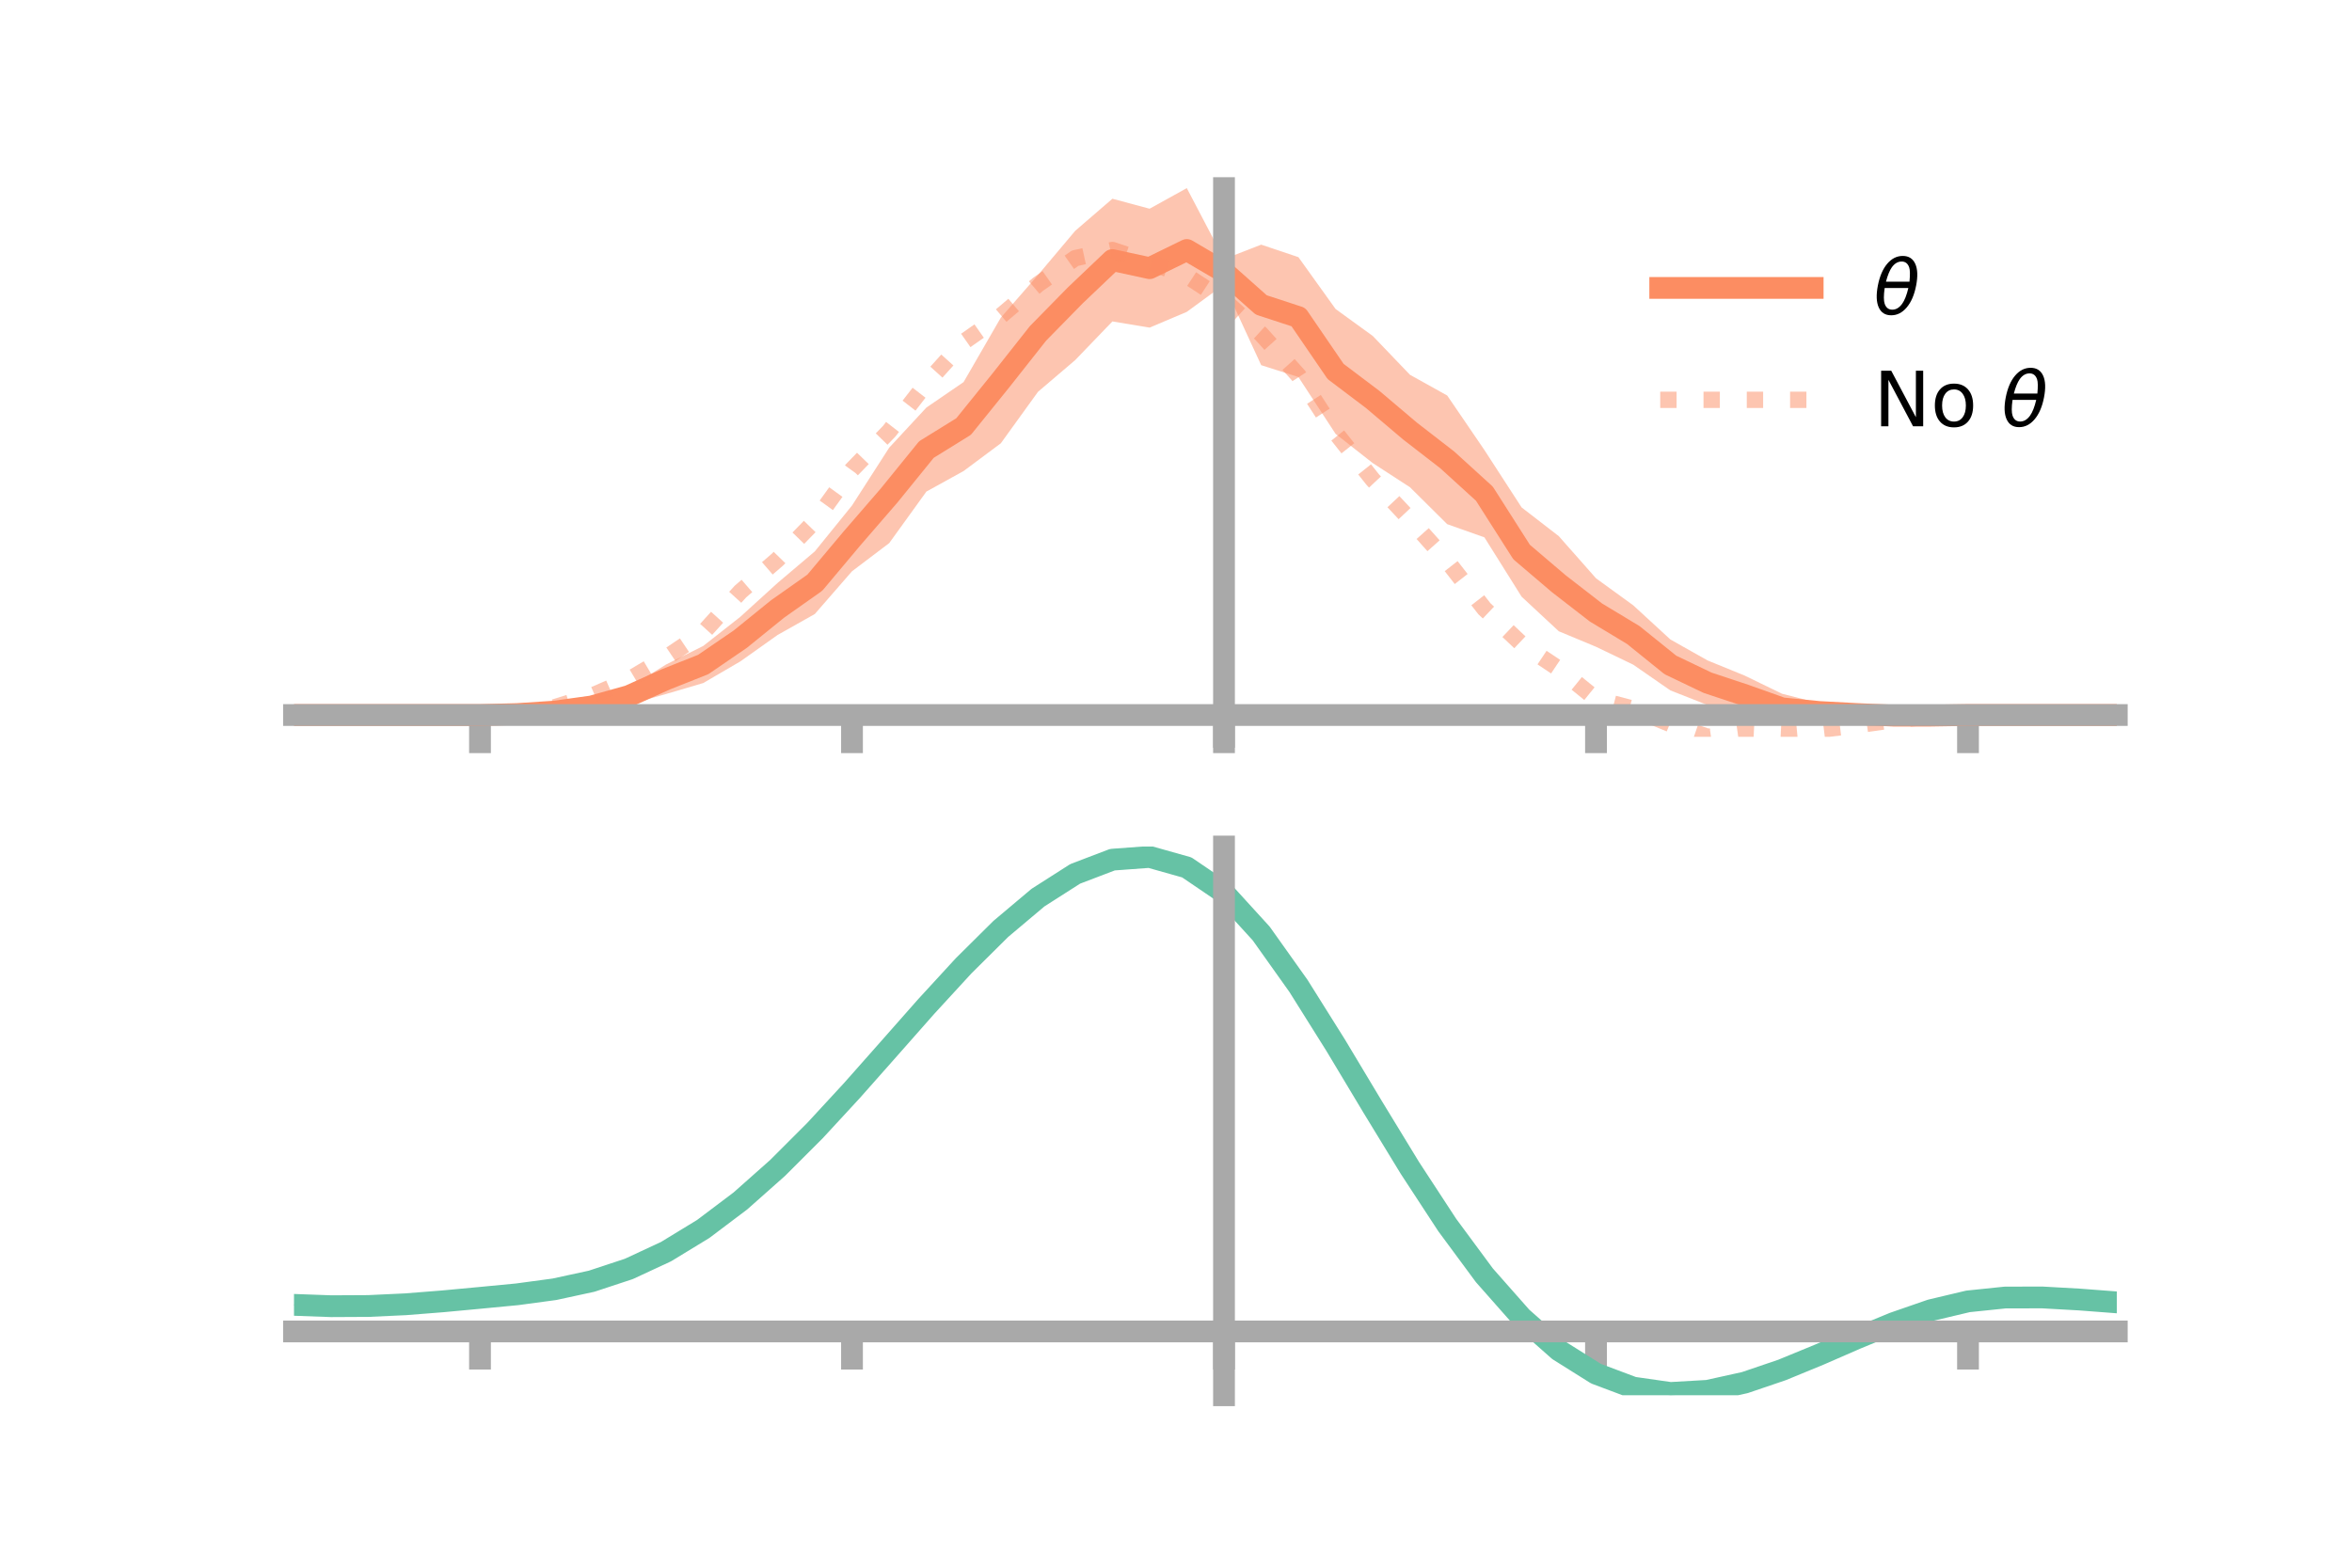 <?xml version="1.0" encoding="utf-8" standalone="no"?>
<!DOCTYPE svg PUBLIC "-//W3C//DTD SVG 1.1//EN"
  "http://www.w3.org/Graphics/SVG/1.1/DTD/svg11.dtd">
<!-- Created with matplotlib (https://matplotlib.org/) -->
<svg height="144pt" version="1.1" viewBox="0 0 216 144" width="216pt" xmlns="http://www.w3.org/2000/svg" xmlns:xlink="http://www.w3.org/1999/xlink">
 <defs>
  <style type="text/css">*{stroke-linecap:butt;stroke-linejoin:round;}</style>
 </defs>
 <g id="figure_1">
  <g id="patch_1">
   <path d="M 0 144 
L 216 144 
L 216 0 
L 0 0 
z
" style="fill:none;"/>
  </g>
  <g id="axes_1">
   <g id="patch_2">
    <path d="M 27 67.68 
L 194.4 67.68 
L 194.4 17.28 
L 27 17.28 
z
" style="fill:none;"/>
   </g>
   <g id="PolyCollection_1">
    <path clip-path="url(#p3d2ca420c4)" d="M 27 65.678 
L 27 65.678 
L 30.416 65.678 
L 33.833 65.678 
L 37.249 65.678 
L 40.665 65.678 
L 44.082 65.678 
L 47.498 65.486 
L 50.914 65.037 
L 54.331 64.223 
L 57.747 63.158 
L 61.163 61.042 
L 64.58 59.335 
L 67.996 56.652 
L 71.412 53.544 
L 74.829 50.649 
L 78.245 46.435 
L 81.661 41.121 
L 85.078 37.435 
L 88.494 35.095 
L 91.91 29.179 
L 95.327 25.26 
L 98.743 21.203 
L 102.159 18.255 
L 105.576 19.171 
L 108.992 17.28 
L 112.408 23.8 
L 115.824 22.472 
L 119.241 23.621 
L 122.657 28.385 
L 126.073 30.862 
L 129.49 34.428 
L 132.906 36.328 
L 136.322 41.336 
L 139.739 46.608 
L 143.155 49.249 
L 146.571 53.119 
L 149.988 55.599 
L 153.404 58.74 
L 156.82 60.666 
L 160.237 62.062 
L 163.653 63.723 
L 167.069 64.594 
L 170.486 64.89 
L 173.902 65.412 
L 177.318 65.633 
L 180.735 65.678 
L 184.151 65.678 
L 187.567 65.678 
L 190.984 65.678 
L 194.4 65.678 
L 194.4 65.678 
L 194.4 65.678 
L 190.984 65.678 
L 187.567 65.678 
L 184.151 65.678 
L 180.735 65.678 
L 177.318 65.834 
L 173.902 66.057 
L 170.486 66.277 
L 167.069 66.206 
L 163.653 66.407 
L 160.237 65.634 
L 156.82 64.764 
L 153.404 63.418 
L 149.988 61.052 
L 146.571 59.409 
L 143.155 57.986 
L 139.739 54.808 
L 136.322 49.358 
L 132.906 48.148 
L 129.49 44.757 
L 126.073 42.539 
L 122.657 39.855 
L 119.241 34.632 
L 115.824 33.543 
L 112.408 26.138 
L 108.992 28.646 
L 105.576 30.093 
L 102.159 29.526 
L 98.743 33.075 
L 95.327 35.988 
L 91.91 40.721 
L 88.494 43.266 
L 85.078 45.153 
L 81.661 49.888 
L 78.245 52.475 
L 74.829 56.401 
L 71.412 58.325 
L 67.996 60.75 
L 64.58 62.743 
L 61.163 63.749 
L 57.747 64.713 
L 54.331 65.561 
L 50.914 65.693 
L 47.498 65.694 
L 44.082 65.678 
L 40.665 65.678 
L 37.249 65.678 
L 33.833 65.678 
L 30.416 65.678 
L 27 65.678 
z
" style="fill:#fc8d62;fill-opacity:0.5;"/>
   </g>
   <g id="matplotlib.axis_1">
    <g id="xtick_1">
     <g id="line2d_1">
      <defs>
       <path d="M 0 0 
L 0 3.5 
" id="m6d31a2fc85" style="stroke:#a9a9a9;stroke-width:2;"/>
      </defs>
      <g>
       <use style="fill:#a9a9a9;stroke:#a9a9a9;stroke-width:2;" x="44.082" xlink:href="#m6d31a2fc85" y="65.678"/>
      </g>
     </g>
    </g>
    <g id="xtick_2">
     <g id="line2d_2">
      <g>
       <use style="fill:#a9a9a9;stroke:#a9a9a9;stroke-width:2;" x="78.245" xlink:href="#m6d31a2fc85" y="65.678"/>
      </g>
     </g>
    </g>
    <g id="xtick_3">
     <g id="line2d_3">
      <g>
       <use style="fill:#a9a9a9;stroke:#a9a9a9;stroke-width:2;" x="112.408" xlink:href="#m6d31a2fc85" y="65.678"/>
      </g>
     </g>
    </g>
    <g id="xtick_4">
     <g id="line2d_4">
      <g>
       <use style="fill:#a9a9a9;stroke:#a9a9a9;stroke-width:2;" x="146.571" xlink:href="#m6d31a2fc85" y="65.678"/>
      </g>
     </g>
    </g>
    <g id="xtick_5">
     <g id="line2d_5">
      <g>
       <use style="fill:#a9a9a9;stroke:#a9a9a9;stroke-width:2;" x="180.735" xlink:href="#m6d31a2fc85" y="65.678"/>
      </g>
     </g>
    </g>
   </g>
   <g id="matplotlib.axis_2"/>
   <g id="line2d_6">
    <path clip-path="url(#p3d2ca420c4)" d="M 27 65.678 
L 30.416 65.678 
L 33.833 65.678 
L 37.249 65.678 
L 40.665 65.678 
L 44.082 65.678 
L 47.498 65.59 
L 50.914 65.365 
L 54.331 64.892 
L 57.747 63.935 
L 61.163 62.396 
L 64.58 61.039 
L 67.996 58.701 
L 71.412 55.935 
L 74.829 53.525 
L 78.245 49.455 
L 81.661 45.505 
L 85.078 41.294 
L 88.494 39.18 
L 91.91 34.95 
L 95.327 30.624 
L 98.743 27.139 
L 102.159 23.89 
L 105.576 24.632 
L 108.992 22.963 
L 112.408 24.969 
L 115.824 28.007 
L 119.241 29.126 
L 122.657 34.12 
L 126.073 36.7 
L 129.49 39.593 
L 132.906 42.238 
L 136.322 45.347 
L 139.739 50.708 
L 143.155 53.617 
L 146.571 56.264 
L 149.988 58.325 
L 153.404 61.079 
L 156.82 62.715 
L 160.237 63.848 
L 163.653 65.065 
L 167.069 65.4 
L 170.486 65.584 
L 173.902 65.734 
L 177.318 65.733 
L 180.735 65.678 
L 184.151 65.678 
L 187.567 65.678 
L 190.984 65.678 
L 194.4 65.678 
" style="fill:none;stroke:#fc8d62;stroke-linecap:square;stroke-width:2;"/>
   </g>
   <g id="line2d_7">
    <path clip-path="url(#p3d2ca420c4)" d="M 27 65.678 
L 30.416 65.678 
L 33.833 65.678 
L 37.249 65.678 
L 40.665 65.678 
L 44.082 65.673 
L 47.498 65.499 
L 50.914 64.968 
L 54.331 63.915 
L 57.747 62.427 
L 61.163 60.401 
L 64.58 58.106 
L 67.996 54.341 
L 71.412 51.392 
L 74.829 47.879 
L 78.245 43.139 
L 81.661 39.612 
L 85.078 35.202 
L 88.494 31.41 
L 91.91 29.017 
L 95.327 26.119 
L 98.743 23.714 
L 102.159 22.963 
L 105.576 24.106 
L 108.992 25.344 
L 112.408 27.577 
L 115.824 30.689 
L 119.241 34.484 
L 122.657 39.757 
L 126.073 44.061 
L 129.49 47.707 
L 132.906 51.537 
L 136.322 55.916 
L 139.739 59.147 
L 143.155 61.432 
L 146.571 64.207 
L 149.988 65.101 
L 153.404 66.512 
L 156.82 67.68 
L 160.237 67.194 
L 163.653 67.362 
L 167.069 67.041 
L 170.486 66.628 
L 173.902 66.139 
L 177.318 65.824 
L 180.735 65.682 
L 184.151 65.678 
L 187.567 65.678 
L 190.984 65.678 
L 194.4 65.678 
" style="fill:none;stroke:#fc8d62;stroke-dasharray:1.5,2.475;stroke-dashoffset:0;stroke-opacity:0.5;stroke-width:1.5;"/>
   </g>
   <g id="patch_3">
    <path d="M 112.408 67.68 
L 112.408 17.28 
" style="fill:none;stroke:#a9a9a9;stroke-linecap:square;stroke-linejoin:miter;stroke-width:2;"/>
   </g>
   <g id="patch_4">
    <path d="M 194.4 67.68 
L 194.4 17.28 
" style="fill:none;"/>
   </g>
   <g id="patch_5">
    <path d="M 27 65.678 
L 194.4 65.678 
" style="fill:none;stroke:#a9a9a9;stroke-linecap:square;stroke-linejoin:miter;stroke-width:2;"/>
   </g>
   <g id="patch_6">
    <path d="M 27 17.28 
L 194.4 17.28 
" style="fill:none;"/>
   </g>
   <g id="legend_1">
    <g id="line2d_8">
     <path d="M 152.47 26.449 
L 166.47 26.449 
" style="fill:none;stroke:#fc8d62;stroke-linecap:square;stroke-width:2;"/>
    </g>
    <g id="line2d_9"/>
    <g id="text_1">
     <!-- $\theta$ -->
     <g transform="translate(172.07 28.899)scale(0.07 -0.07)">
      <defs>
       <path d="M 45.516 34.672 
L 14.453 34.672 
Q 12.359 20.062 14.5 13.875 
Q 17.188 6.25 24.469 6.25 
Q 31.781 6.25 37.359 13.922 
Q 42.234 20.656 45.516 34.672 
z
M 47.016 42.969 
Q 48.344 56.844 46.625 61.719 
Q 43.953 69.438 36.766 69.438 
Q 29.297 69.438 23.828 61.812 
Q 19.531 55.672 16.156 42.969 
z
M 38.188 76.766 
Q 49.906 76.766 54.594 66.406 
Q 59.281 56.109 55.719 37.844 
Q 52.203 19.625 43.453 9.281 
Q 34.766 -1.125 23.047 -1.125 
Q 11.281 -1.125 6.641 9.281 
Q 2 19.625 5.516 37.844 
Q 9.078 56.109 17.719 66.406 
Q 26.422 76.766 38.188 76.766 
z
" id="DejaVuSans-Oblique-952"/>
      </defs>
      <use transform="translate(0 0.234)" xlink:href="#DejaVuSans-Oblique-952"/>
     </g>
    </g>
    <g id="line2d_10">
     <path d="M 152.47 36.724 
L 166.47 36.724 
" style="fill:none;stroke:#fc8d62;stroke-dasharray:1.5,2.475;stroke-dashoffset:0;stroke-opacity:0.5;stroke-width:1.5;"/>
    </g>
    <g id="line2d_11"/>
    <g id="text_2">
     <!-- No $\theta$ -->
     <g transform="translate(172.07 39.174)scale(0.07 -0.07)">
      <defs>
       <path d="M 9.812 72.906 
L 23.094 72.906 
L 55.422 11.922 
L 55.422 72.906 
L 64.984 72.906 
L 64.984 0 
L 51.703 0 
L 19.391 60.984 
L 19.391 0 
L 9.812 0 
z
" id="DejaVuSans-78"/>
       <path d="M 30.609 48.391 
Q 23.391 48.391 19.188 42.75 
Q 14.984 37.109 14.984 27.297 
Q 14.984 17.484 19.156 11.844 
Q 23.344 6.203 30.609 6.203 
Q 37.797 6.203 41.984 11.859 
Q 46.188 17.531 46.188 27.297 
Q 46.188 37.016 41.984 42.703 
Q 37.797 48.391 30.609 48.391 
z
M 30.609 56 
Q 42.328 56 49.016 48.375 
Q 55.719 40.766 55.719 27.297 
Q 55.719 13.875 49.016 6.219 
Q 42.328 -1.422 30.609 -1.422 
Q 18.844 -1.422 12.172 6.219 
Q 5.516 13.875 5.516 27.297 
Q 5.516 40.766 12.172 48.375 
Q 18.844 56 30.609 56 
z
" id="DejaVuSans-111"/>
       <path id="DejaVuSans-32"/>
      </defs>
      <use transform="translate(0 0.234)" xlink:href="#DejaVuSans-78"/>
      <use transform="translate(74.805 0.234)" xlink:href="#DejaVuSans-111"/>
      <use transform="translate(135.986 0.234)" xlink:href="#DejaVuSans-32"/>
      <use transform="translate(167.773 0.234)" xlink:href="#DejaVuSans-Oblique-952"/>
     </g>
    </g>
   </g>
  </g>
  <g id="axes_2">
   <g id="patch_7">
    <path d="M 27 128.16 
L 194.4 128.16 
L 194.4 77.76 
L 27 77.76 
z
" style="fill:none;"/>
   </g>
   <g id="PolyCollection_2">
    <path clip-path="url(#p049a8384c1)" d="M 27 119.904 
L 27 119.812 
L 30.416 119.943 
L 33.833 119.924 
L 37.249 119.756 
L 40.665 119.474 
L 44.082 119.144 
L 47.498 118.808 
L 50.914 118.337 
L 54.331 117.586 
L 57.747 116.443 
L 61.163 114.83 
L 64.58 112.707 
L 67.996 110.076 
L 71.412 106.976 
L 74.829 103.478 
L 78.245 99.689 
L 81.661 95.737 
L 85.078 91.775 
L 88.494 87.972 
L 91.91 84.508 
L 95.327 81.57 
L 98.743 79.345 
L 102.159 78.017 
L 105.576 77.76 
L 108.992 78.74 
L 112.408 81.099 
L 115.824 84.903 
L 119.241 89.78 
L 122.657 95.308 
L 126.073 101.091 
L 129.49 106.782 
L 132.906 112.09 
L 136.322 116.79 
L 139.739 120.72 
L 143.155 123.785 
L 146.571 125.951 
L 149.988 127.246 
L 153.404 127.743 
L 156.82 127.553 
L 160.237 126.812 
L 163.653 125.67 
L 167.069 124.287 
L 170.486 122.823 
L 173.902 121.431 
L 177.318 120.26 
L 180.735 119.452 
L 184.151 119.1 
L 187.567 119.099 
L 190.984 119.3 
L 194.4 119.572 
L 194.4 119.689 
L 194.4 119.689 
L 190.984 119.439 
L 187.567 119.256 
L 184.151 119.267 
L 180.735 119.623 
L 177.318 120.438 
L 173.902 121.634 
L 170.486 123.067 
L 167.069 124.58 
L 163.653 126.009 
L 160.237 127.188 
L 156.82 127.955 
L 153.404 128.16 
L 149.988 127.676 
L 146.571 126.404 
L 143.155 124.286 
L 139.739 121.306 
L 136.322 117.497 
L 132.906 112.947 
L 129.49 107.808 
L 126.073 102.295 
L 122.657 96.688 
L 119.241 91.324 
L 115.824 86.589 
L 112.408 82.897 
L 108.992 80.612 
L 105.576 79.667 
L 102.159 79.915 
L 98.743 81.194 
L 95.327 83.33 
L 91.91 86.146 
L 88.494 89.461 
L 85.078 93.094 
L 81.661 96.874 
L 78.245 100.642 
L 74.829 104.253 
L 71.412 107.587 
L 67.996 110.548 
L 64.58 113.069 
L 61.163 115.112 
L 57.747 116.675 
L 54.331 117.787 
L 50.914 118.517 
L 47.498 118.969 
L 44.082 119.286 
L 40.665 119.593 
L 37.249 119.851 
L 33.833 120.002 
L 30.416 120.019 
L 27 119.904 
z
" style="fill:#66c2a5;fill-opacity:0.5;"/>
   </g>
   <g id="matplotlib.axis_3">
    <g id="xtick_6">
     <g id="line2d_12">
      <g>
       <use style="fill:#a9a9a9;stroke:#a9a9a9;stroke-width:2;" x="44.082" xlink:href="#m6d31a2fc85" y="122.301"/>
      </g>
     </g>
    </g>
    <g id="xtick_7">
     <g id="line2d_13">
      <g>
       <use style="fill:#a9a9a9;stroke:#a9a9a9;stroke-width:2;" x="78.245" xlink:href="#m6d31a2fc85" y="122.301"/>
      </g>
     </g>
    </g>
    <g id="xtick_8">
     <g id="line2d_14">
      <g>
       <use style="fill:#a9a9a9;stroke:#a9a9a9;stroke-width:2;" x="112.408" xlink:href="#m6d31a2fc85" y="122.301"/>
      </g>
     </g>
    </g>
    <g id="xtick_9">
     <g id="line2d_15">
      <g>
       <use style="fill:#a9a9a9;stroke:#a9a9a9;stroke-width:2;" x="146.571" xlink:href="#m6d31a2fc85" y="122.301"/>
      </g>
     </g>
    </g>
    <g id="xtick_10">
     <g id="line2d_16">
      <g>
       <use style="fill:#a9a9a9;stroke:#a9a9a9;stroke-width:2;" x="180.735" xlink:href="#m6d31a2fc85" y="122.301"/>
      </g>
     </g>
    </g>
   </g>
   <g id="matplotlib.axis_4"/>
   <g id="line2d_17">
    <path clip-path="url(#p049a8384c1)" d="M 27 119.858 
L 30.416 119.981 
L 33.833 119.963 
L 37.249 119.804 
L 40.665 119.534 
L 44.082 119.215 
L 47.498 118.888 
L 50.914 118.427 
L 54.331 117.687 
L 57.747 116.559 
L 61.163 114.971 
L 64.58 112.888 
L 67.996 110.312 
L 71.412 107.281 
L 74.829 103.866 
L 78.245 100.165 
L 81.661 96.306 
L 85.078 92.434 
L 88.494 88.716 
L 91.91 85.327 
L 95.327 82.45 
L 98.743 80.269 
L 102.159 78.966 
L 105.576 78.713 
L 108.992 79.676 
L 112.408 81.998 
L 115.824 85.746 
L 119.241 90.552 
L 122.657 95.998 
L 126.073 101.693 
L 129.49 107.295 
L 132.906 112.519 
L 136.322 117.143 
L 139.739 121.013 
L 143.155 124.035 
L 146.571 126.178 
L 149.988 127.461 
L 153.404 127.951 
L 156.82 127.754 
L 160.237 127 
L 163.653 125.839 
L 167.069 124.434 
L 170.486 122.945 
L 173.902 121.533 
L 177.318 120.349 
L 180.735 119.538 
L 184.151 119.184 
L 187.567 119.177 
L 190.984 119.369 
L 194.4 119.63 
" style="fill:none;stroke:#66c2a5;stroke-linecap:square;stroke-width:2;"/>
   </g>
   <g id="patch_8">
    <path d="M 112.408 128.16 
L 112.408 77.76 
" style="fill:none;stroke:#a9a9a9;stroke-linecap:square;stroke-linejoin:miter;stroke-width:2;"/>
   </g>
   <g id="patch_9">
    <path d="M 194.4 128.16 
L 194.4 77.76 
" style="fill:none;"/>
   </g>
   <g id="patch_10">
    <path d="M 27 122.301 
L 194.4 122.301 
" style="fill:none;stroke:#a9a9a9;stroke-linecap:square;stroke-linejoin:miter;stroke-width:2;"/>
   </g>
   <g id="patch_11">
    <path d="M 27 77.76 
L 194.4 77.76 
" style="fill:none;"/>
   </g>
  </g>
 </g>
 <defs>
  <clipPath id="p3d2ca420c4">
   <rect height="50.4" width="167.4" x="27" y="17.28"/>
  </clipPath>
  <clipPath id="p049a8384c1">
   <rect height="50.4" width="167.4" x="27" y="77.76"/>
  </clipPath>
 </defs>
</svg>

